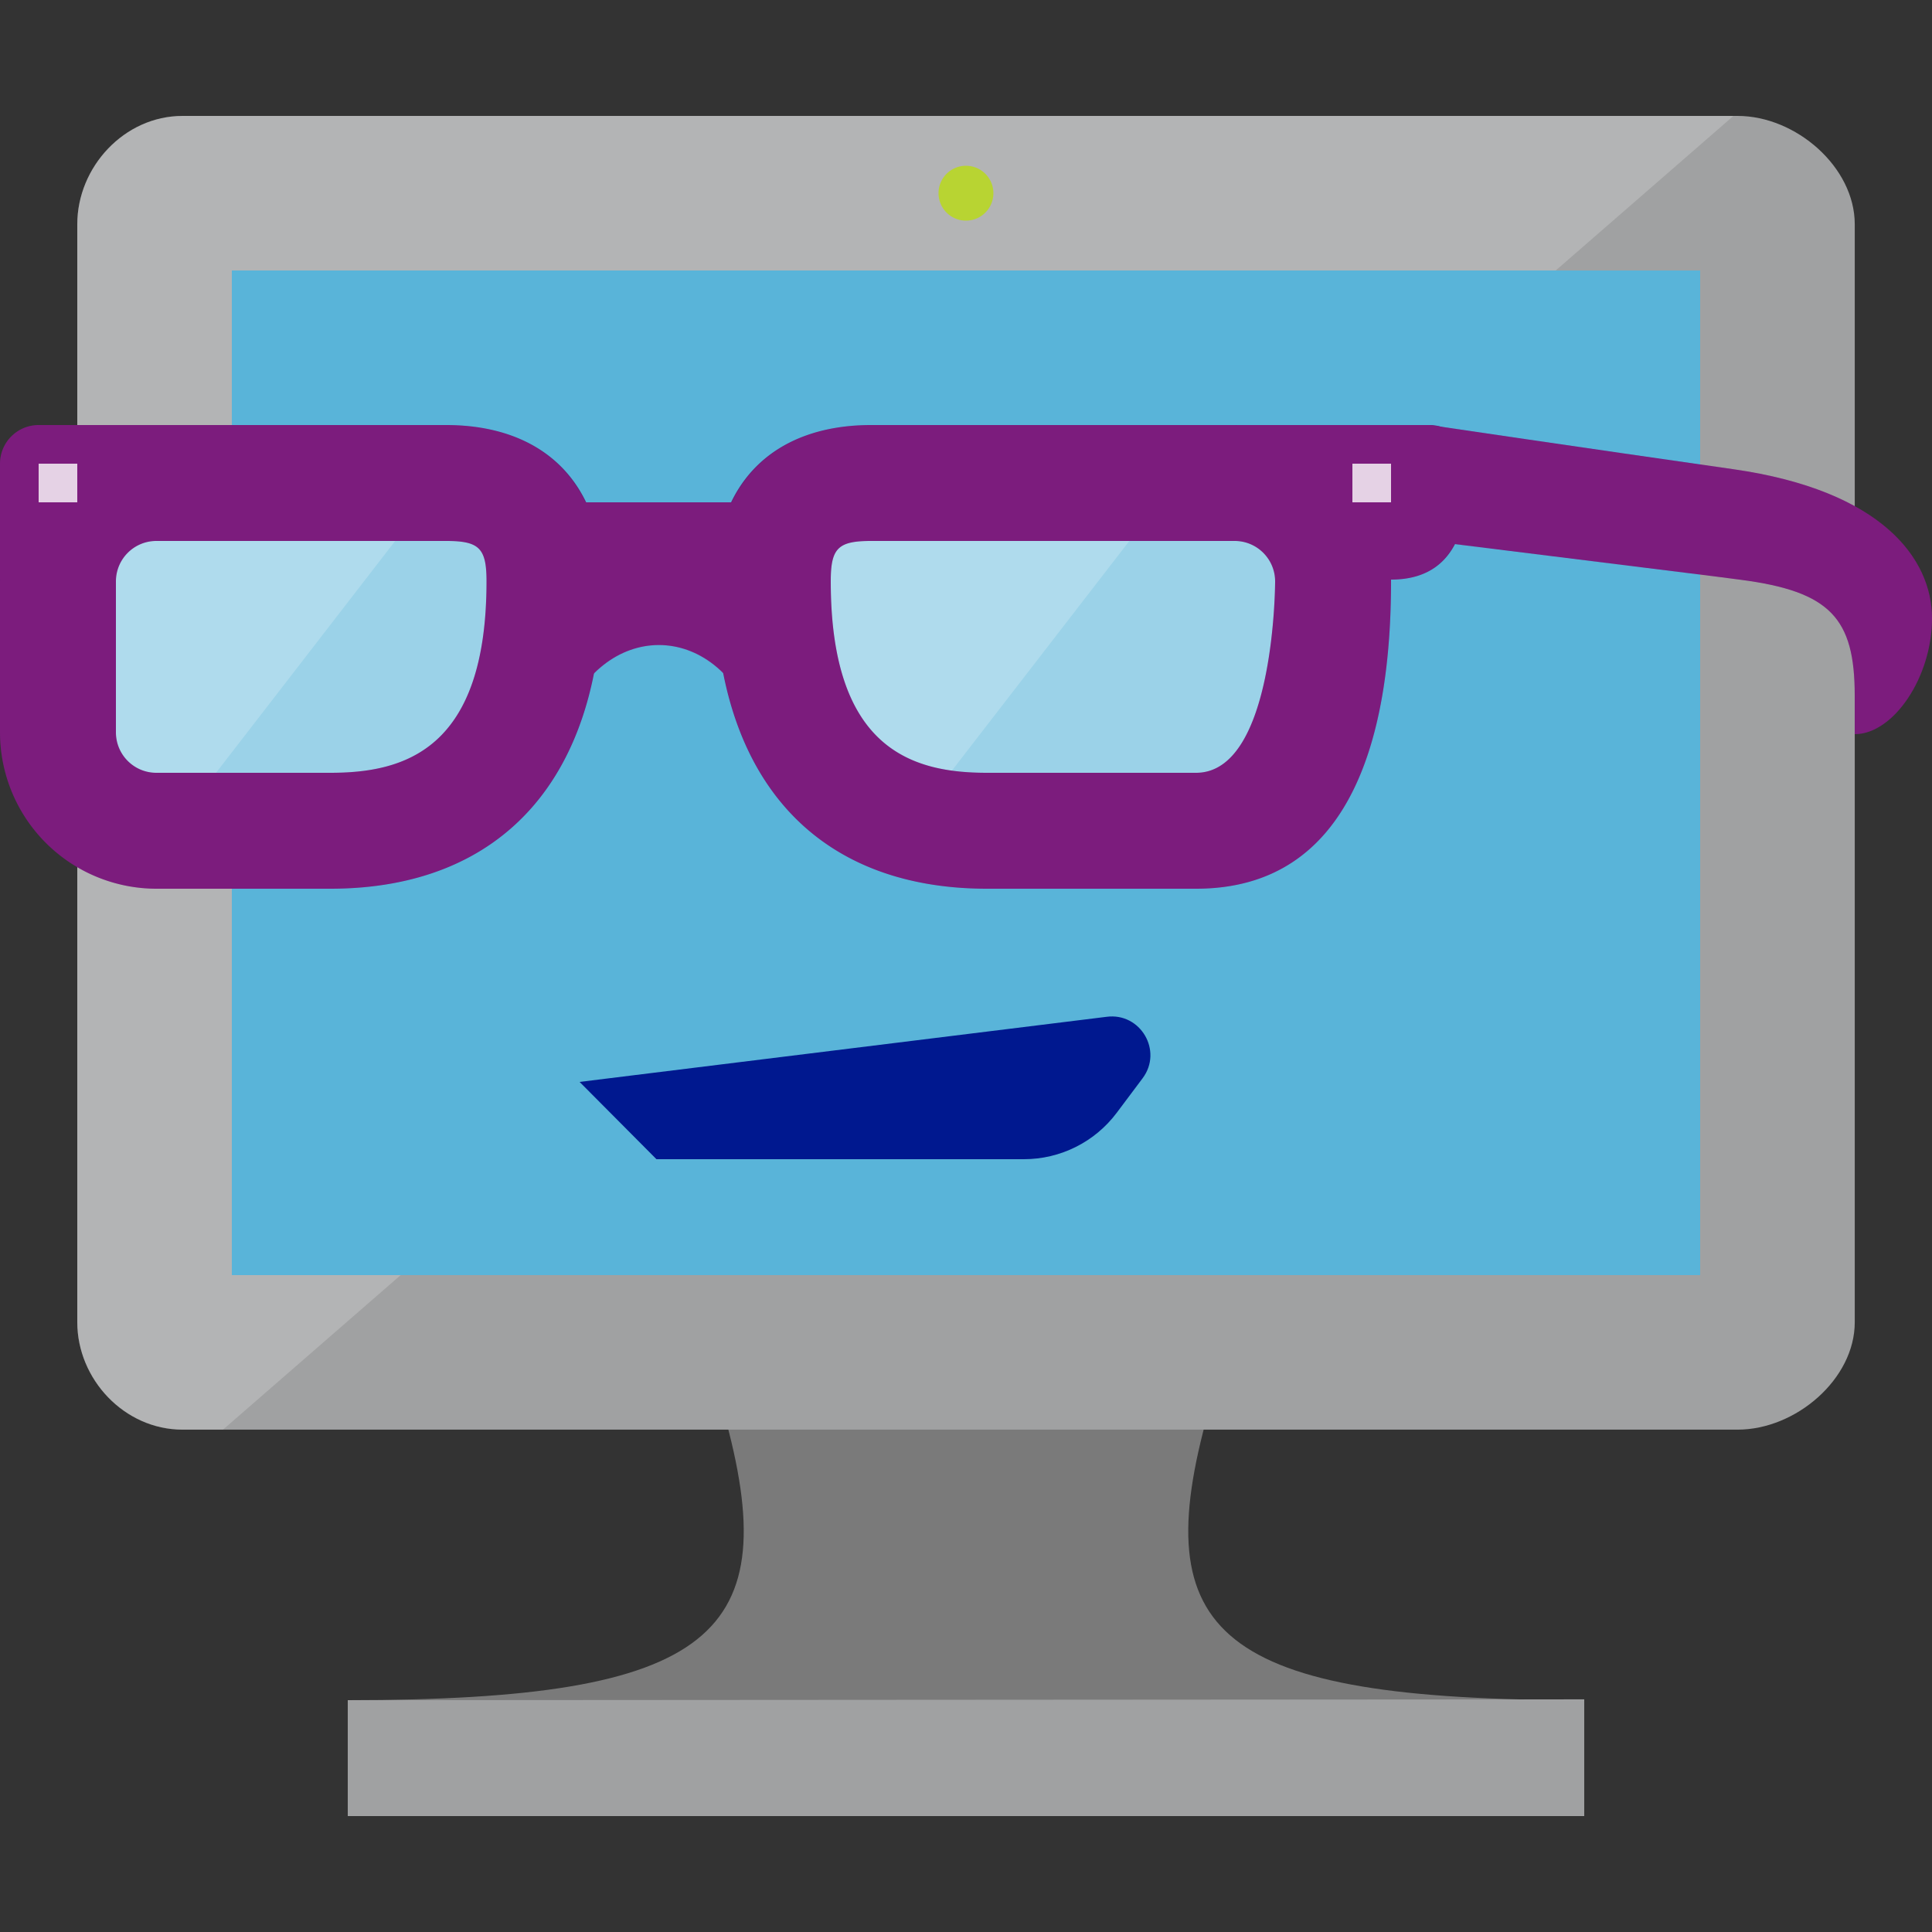 <svg viewBox="0 0 50 50" class="" role="presentation" focusable="false" xmlns="http://www.w3.org/2000/svg" xmlns:xlink="http://www.w3.org/1999/xlink" id="FxSymbol0-20e" data-type="1"><rect x="0" y="0" width="50" height="50" fill="#333333" stroke="none"/><g><title></title><path d="M31.275 36.534h-12.55C20.341 42.302 18.511 44 9 44v3h32v-3c-9.511 0-11.341-1.698-9.725-7.466z" class="msportalfx-svg-c04" fill="#7a7a7a"></path><path d="M44.969 3H4.726C3.217 3 2 4.324 2 5.803V34.22c0 1.47 1.217 2.779 2.726 2.779H44.97c1.506 0 3.031-1.309 3.031-2.779V5.803C48 4.32 46.475 3 44.969 3" class="msportalfx-svg-c03" fill="#a0a1a2"></path><path opacity=".2" d="m44.858 3.003-.031-.002H4.717C3.213 3.001 2 4.324 2 5.804V34.22C2 35.691 3.213 37 4.717 37H5.77L44.858 3.003z" class="msportalfx-svg-c01" fill="#ffffff"></path><path d="M44 7v26H6V7z" class="msportalfx-svg-c15" fill="#59b4d9"></path><path d="m9 44 32-.021V47H9z" class="msportalfx-svg-c03" fill="#a0a1a2"></path><path d="M25.709 5a.71.71 0 1 1-1.42 0 .71.71 0 0 1 1.42 0" class="msportalfx-svg-c13" fill="#b8d432"></path><path d="M16.989 30H26.5c.944 0 1.833-.445 2.4-1.2l.67-.894c.532-.709-.054-1.708-.932-1.591L15 28l1.989 2z" class="msportalfx-svg-c21" fill="#00188f"></path><path opacity=".4" d="M25.546 21.5h5.409a2.546 2.546 0 0 0 2.546-2.546l1-3.909a2.546 2.546 0 0 0-2.546-2.546h-9.409C21.14 12.5 20 13.091 20 15.046 20 20 22.546 21.5 25.546 21.5z" class="msportalfx-svg-c01" fill="#ffffff"></path><path d="M8.546 21.5H3.591a2.546 2.546 0 0 1-2.546-2.546v-3.909a2.546 2.546 0 0 1 2.546-2.546h7.954c1.406 0 2.546.591 2.546 2.546 0 4.955-2.545 6.455-5.545 6.455z" class="msportalfx-svg-c15" fill="#59b4d9"></path><path opacity=".4" d="M8.546 21.5H3.591a2.546 2.546 0 0 1-2.546-2.546v-3.909a2.546 2.546 0 0 1 2.546-2.546h7.954c1.406 0 2.546.591 2.546 2.546 0 4.955-2.545 6.455-5.545 6.455z" class="msportalfx-svg-c01" fill="#ffffff"></path><path fill-opacity=".2" d="M4.045 22s-2.546-1.14-2.546-2.546v-3.909A2.547 2.547 0 0 1 4.045 13H11l-6.955 9zm19.001 0S20.5 20.86 20.5 19.454v-3.909A2.546 2.546 0 0 1 23.046 13H30l-6.954 9z" class="msportalfx-svg-c01" fill="#ffffff"></path><path d="M44.858 12.143C40.995 11.591 37 11 37 11v3l8.043 1c0 .001-1.669-.212 0 .004C47.368 15.306 48 16 48 18v1c1 0 2-1.472 2-3s-1.279-3.305-5.142-3.857zM19.541 13h-4.995v5.772c1.008-2.772 4.009-2.772 4.995 0V13z" class="msportalfx-svg-c20" fill="#68217a"></path><path d="M30.954 23h-5.409c-4.478 0-7.046-2.899-7.046-7.954 0-2.533 1.513-4.046 4.046-4.046h9.409C34.185 11 36 13.092 36 15.046 36 19 35 23 30.954 23zm-8.408-9c-.86 0-1.046.186-1.046 1.046 0 4.391 2.162 4.954 4.046 4.954h5.409C33 20 33 15.046 33 15.046c0-.577-.469-1.046-1.046-1.046h-9.408zm-14 9h-4.5A4.05 4.05 0 0 1 0 18.954v-3.908A4.05 4.05 0 0 1 4.045 11h7.5c2.533 0 4.046 1.513 4.046 4.046 0 5.055-2.568 7.954-7.045 7.954zm-4.501-9C3.468 14 3 14.469 3 15.046v3.908C3 19.531 3.468 20 4.045 20h4.5c1.884 0 4.046-.563 4.046-4.954 0-.86-.186-1.046-1.046-1.046h-7.5z" class="msportalfx-svg-c20" fill="#68217a"></path><path d="M35 15h1c2 0 2-2 2-3a1 1 0 0 0-1-1h-5l3 4zM1.546 15H0v-3a1 1 0 0 1 1-1h3.546l-3 4z" class="msportalfx-svg-c20" fill="#68217a"></path><path opacity=".15" d="M44.858 12.143C40.995 11.591 37 11 37 11h-5l.004.006c-.017 0-.033-.006-.05-.006h-9.408c-1.742 0-2.986.729-3.603 2h-3.795c-.617-1.271-1.86-2-3.602-2H1a1 1 0 0 0-1 1v3h.004c0 .016-.004.03-.004.046v3.908A4.05 4.05 0 0 0 4.045 23h4.5c3.711 0 6.105-1.997 6.818-5.557.983-.991 2.385-.993 3.363-.007.712 3.565 3.106 5.564 6.82 5.564h5.408C35 23 36 19 36 15.046c0-.015-.005-.031-.005-.046H36c.884 0 1.364-.398 1.639-.921l6.703.833.701.092C47.368 15.306 48 16 48 18v1c1 0 2-1.472 2-3s-1.279-3.305-5.142-3.857zM8.546 20h-4.5A1.046 1.046 0 0 1 3 18.954v-3.908C3 14.469 3.468 14 4.045 14h7.5c.86 0 1.046.186 1.046 1.046C12.592 19.437 10.429 20 8.546 20zm22.408 0h-5.408c-1.884 0-4.046-.563-4.046-4.954 0-.86.186-1.046 1.046-1.046h9.408c.577 0 1.046.469 1.046 1.046 0 0 0 4.954-2.046 4.954zm13.874-5.027.215.027-.215-.027z" class="msportalfx-svg-c18" fill="#ec008c"></path><path opacity=".8" d="M2 12v1H1v-1zm34 0v1h-1v-1z" class="msportalfx-svg-c01" fill="#ffffff"></path></g><defs>
</defs>
</svg>